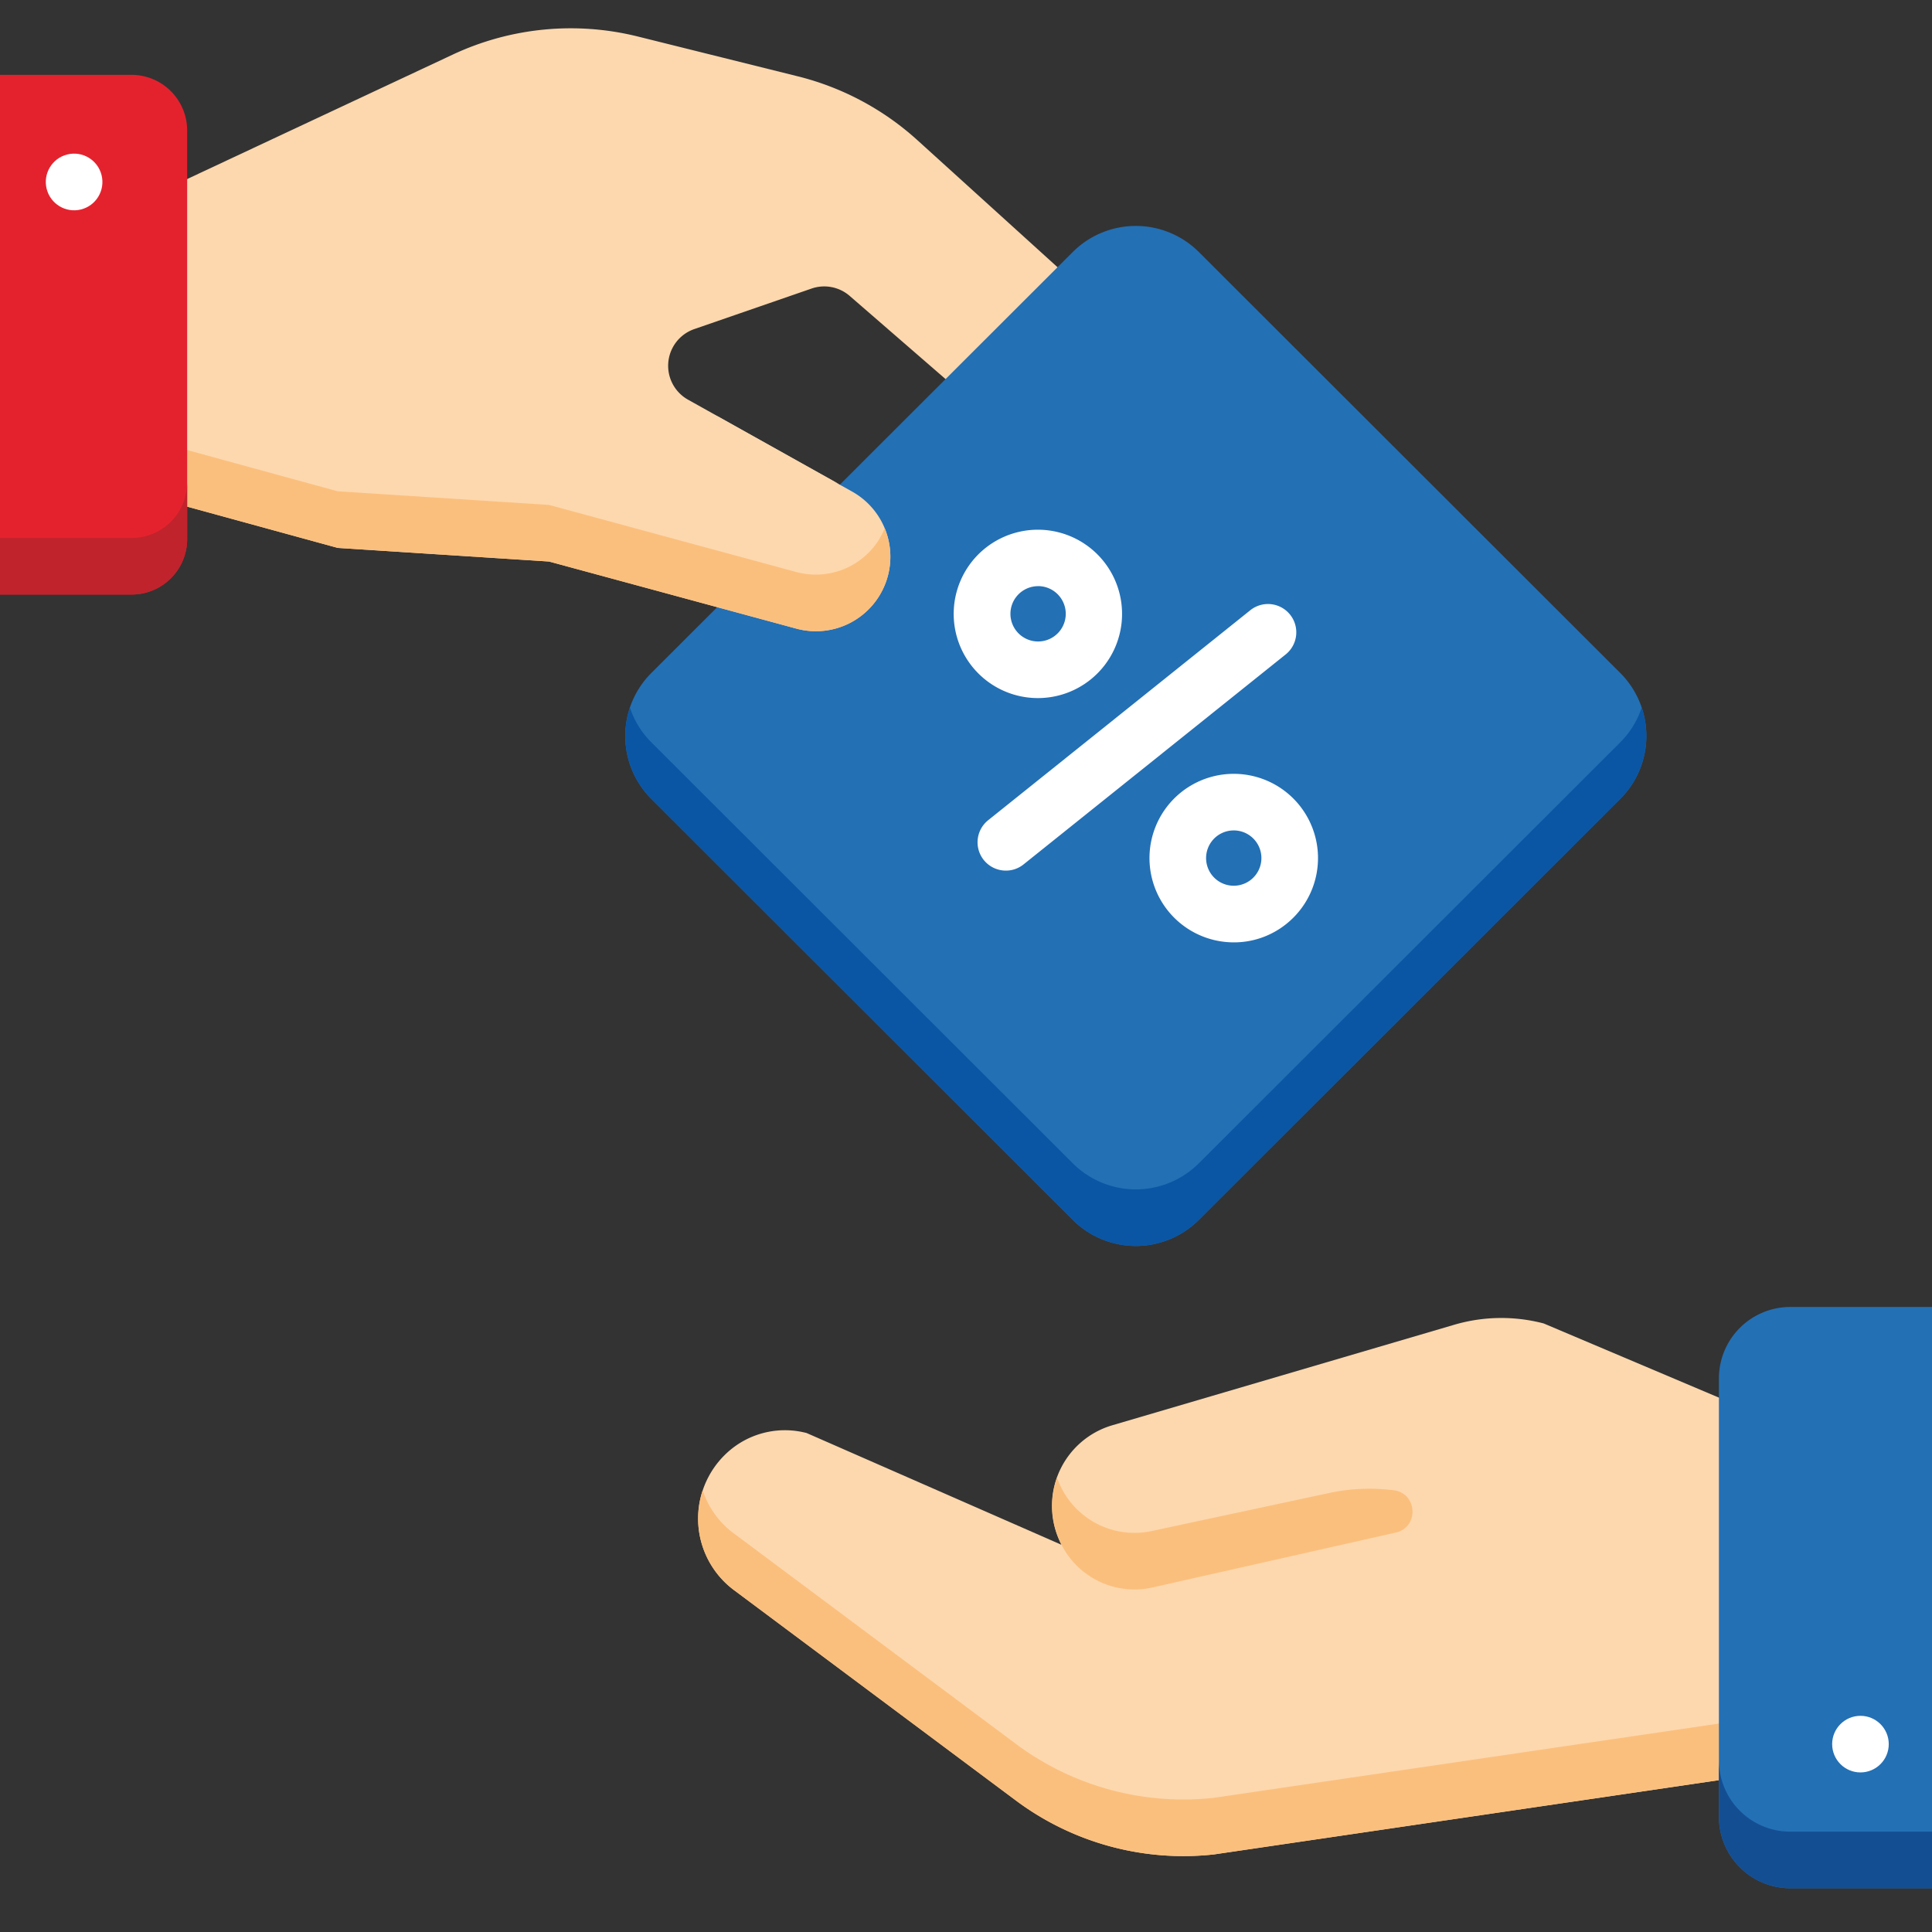 <svg xmlns="http://www.w3.org/2000/svg" data-name="Layer 1" viewBox="0 0 512 512"><rect x="0" y="0" width="512" height="512" fill="#333333" stroke="none"/><ellipse cx="19.64" cy="48.23" rx="7.5" ry="7.51" transform="rotate(-14.02 19.62 48.231)"/><circle cx="493.04" cy="462.21" r="7.5"/><path fill="#fdd8ae" d="M44.15,50,120,14.46a73.69,73.69,0,0,1,49.05-4.78l42.39,10.55a73.7,73.7,0,0,1,31.67,16.91l95.28,86.38-35.57,22.25L225.21,78.45a10.3,10.3,0,0,0-10.08-2L184,87.21a10.29,10.29,0,0,0-1.68,18.7l40,22.36"/><path fill="#2370b5" d="M172.62,178.34,284.29,66.79a23.65,23.65,0,0,1,33.42,0L429.38,178.34a23.59,23.59,0,0,1,0,33.39L317.71,323.28a23.65,23.65,0,0,1-33.42,0L172.62,211.73A23.59,23.59,0,0,1,172.62,178.34Z"/><path fill="#0a56a4" d="M429.38,196.73,317.71,308.28a23.65,23.65,0,0,1-33.42,0L172.62,196.73a23.37,23.37,0,0,1-5.68-9.2,23.57,23.57,0,0,0,5.68,24.2L284.29,323.28a23.65,23.65,0,0,0,33.42,0L429.38,211.73a23.57,23.57,0,0,0,5.68-24.2A23.37,23.37,0,0,1,429.38,196.73Z"/><path fill="#fff" d="M266.56 230.72a7.5 7.5 0 0 1-4.69-13.35l69.47-55.65a7.5 7.5 0 0 1 9.38 11.71l-69.47 55.65A7.45 7.45 0 0 1 266.56 230.72zM327 249.74a23.09 23.09 0 0 1-2.49-.14 22.33 22.33 0 1 1 16.41-4.77h0A22.14 22.14 0 0 1 327 249.74zm-.05-29.67a7.33 7.33 0 1 0 4.59 13.05h0a7.33 7.33 0 0 0-4.59-13.05zM275.09 185A22.31 22.31 0 1 1 289 180.1 22.3 22.3 0 0 1 275.09 185zm0-29.66a7.33 7.33 0 1 0 5.74 2.75A7.31 7.31 0 0 0 275.06 155.33z"/><path fill="#fdd8ae" d="M190.39,110.45l35.46,19.84a19.75,19.75,0,0,1,6.81,28.15h0A19.75,19.75,0,0,1,211,166.58l-65.51-17.77-56-3.61L44.15,132.77,38.91,47.12Z"/><path fill="#fbbf7d" d="M232.66,143.44A19.75,19.75,0,0,1,211,151.58l-65.51-17.77-56-3.61L44.15,117.77l-4.3-70.25-.94-.4,5.24,85.65L89.53,145.2l56,3.61L211,166.58A19.72,19.72,0,0,0,234.45,140,20.13,20.13,0,0,1,232.66,143.44Z"/><path fill="#e4222e" d="M0,157.55l34.9,0a14.72,14.72,0,0,0,14.7-14.75l0-108.22A14.75,14.75,0,0,0,34.87,19.84H0Z"/><path fill="#c0232c" d="M34.9,142.57l-34.9,0v15l34.9,0a14.72,14.72,0,0,0,14.7-14.75V127.89A14.73,14.73,0,0,1,34.9,142.57Z"/><ellipse cx="19.64" cy="48.23" fill="#fff" rx="7.5" ry="7.51" transform="rotate(-14.02 19.62 48.231)"/><path fill="#fdd8ae" d="M482.73,381.9,409.1,350.73a44.27,44.27,0,0,0-23.73.35l-90.8,26.69a22.27,22.27,0,0,0-14,30.05h0a21.69,21.69,0,0,0,24.72,12.9l64.5-14.55"/><path fill="#fdd8ae" d="M477.43,462.21l-21.9,9.55L321.72,491.44a74.21,74.21,0,0,1-52.51-14.3l-74.39-55.52a23.67,23.67,0,0,1-.84-37.73h0a22.66,22.66,0,0,1,19.79-4.12l67.48,29.59,179.64-24.89Z"/><path fill="#fbbf7d" d="M455.53,456.76,321.72,476.44a74.21,74.21,0,0,1-52.51-14.3l-74.39-55.52a23.15,23.15,0,0,1-8.6-11.69,23.65,23.65,0,0,0,8.6,26.69l74.39,55.52a74.21,74.21,0,0,0,52.51,14.3l133.81-19.68,21.9-9.55-2.92-13.72Z"/><path fill="#fbbf7d" d="M369.33,394.93a51.4,51.4,0,0,0-17.14.74l-46.87,10.05a21.7,21.7,0,0,1-24.72-12.9h0c-.17-.42-.33-.83-.48-1.25a22.46,22.46,0,0,0,.48,16.25h0a21.7,21.7,0,0,0,24.72,12.9l64.5-14.55h0c6.29-1.35,5.89-10.45-.49-11.24Z"/><path fill="#2370b5" d="M512,346.36H474.28a18.93,18.93,0,0,0-18.75,19.1V481.31a18.93,18.93,0,0,0,18.75,19.1H512Z"/><path fill="#144e92" d="M455.53,466.31v15a18.93,18.93,0,0,0,18.75,19.1H512v-15H474.28A18.93,18.93,0,0,1,455.53,466.31Z"/><circle cx="493.04" cy="462.21" r="7.5" fill="#fff"/></svg>